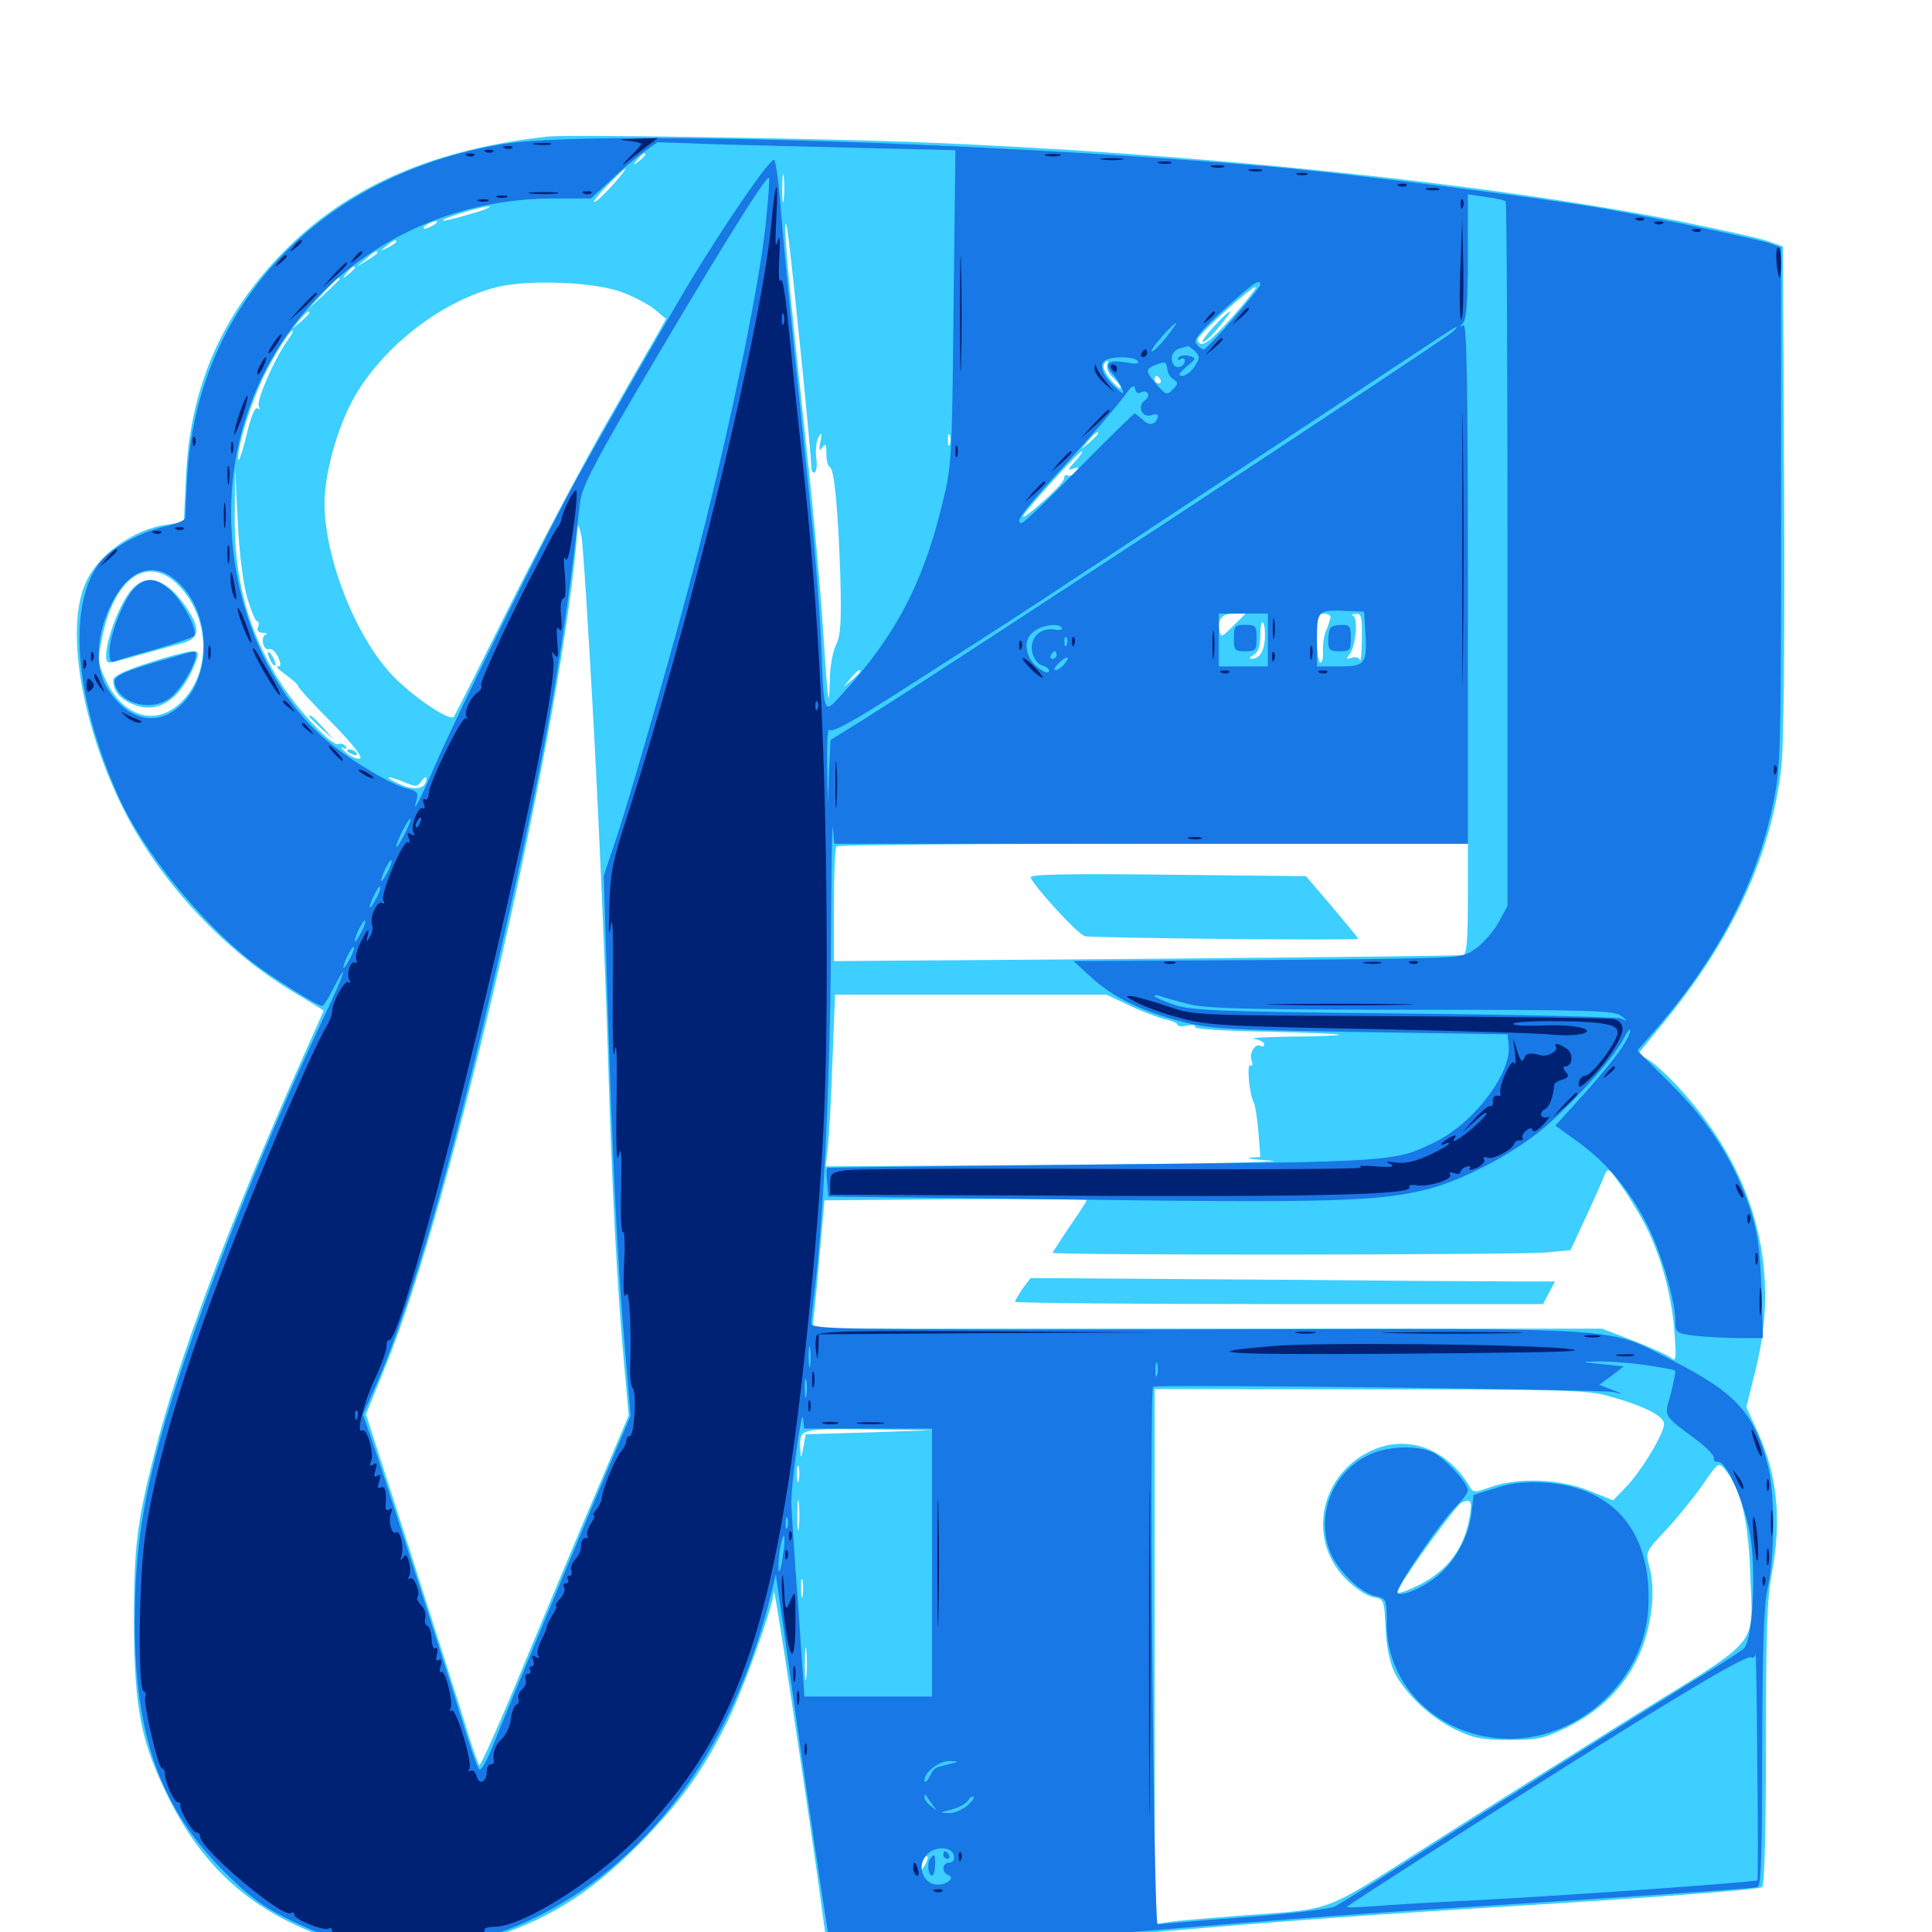 <svg xmlns="http://www.w3.org/2000/svg" viewBox="0 -1000 1000 1000">
	<path fill="#3ccfff" d="M283.203 -929.297C225.391 -922.852 182.031 -904.297 149.609 -872.461C115.625 -839.258 98.438 -800.781 96.289 -753.516L95.117 -729.688L86.719 -728.516C68.945 -726.172 50.195 -712.5 43.945 -697.461C33.984 -673.633 42.383 -624.414 63.672 -581.641C81.836 -545.117 114.258 -509.766 149.023 -488.281L167.578 -476.953L157.812 -455.078C119.336 -368.945 91.797 -295.508 79.492 -245.898C70.703 -211.133 69.336 -198.633 69.336 -159.961C69.531 -116.016 72.852 -98.633 86.914 -70.117C105.273 -32.617 131.445 -9.766 170.898 3.516C182.812 7.422 188.281 8.008 211.914 7.812C236.328 7.812 241.016 7.227 255.859 2.344C286.719 -7.812 308.203 -21.875 335.156 -50C353.516 -69.141 364.258 -84.375 376.172 -108.203C384.375 -124.414 400.195 -168.555 400.586 -176.172C400.781 -179.883 414.844 -87.109 423.633 -25.195L428.906 13.867L438.672 13.477C443.945 13.281 488.672 9.57 538.086 5.273C652.344 -4.883 686.914 -7.422 768.555 -12.5C856.055 -17.773 909.961 -21.875 912.109 -23.242C913.281 -24.023 914.062 -53.125 914.062 -97.07C914.062 -153.516 914.648 -173.047 916.992 -184.961C922.266 -212.891 920.117 -236.328 909.766 -258.789L903.906 -271.68L908.984 -292.188C921.875 -344.727 907.812 -395.117 868.359 -437.695C862.5 -443.945 855.469 -450.391 852.734 -451.758L847.852 -454.492L860.156 -469.531C896.484 -513.477 916.797 -557.031 922.07 -603.125C923.242 -614.062 923.828 -668.555 923.438 -746.68L922.852 -872.461L915.039 -875.195C910.742 -876.758 890.039 -881.25 869.141 -885.547C769.336 -905.273 617.578 -920.898 471.484 -926.562C414.648 -928.516 293.164 -930.469 283.203 -929.297ZM375.586 -923.242C380.078 -923.633 376.367 -924.023 367.188 -924.023C358.008 -924.023 354.297 -923.633 358.984 -923.242C363.477 -922.852 370.898 -922.852 375.586 -923.242ZM456.641 -921.289C463.867 -921.68 457.812 -921.875 443.359 -921.875C428.906 -921.875 422.852 -921.68 430.273 -921.289C437.5 -920.898 449.219 -920.898 456.641 -921.289ZM333.984 -919.922C333.984 -919.531 332.422 -917.969 330.664 -916.602C327.539 -914.062 327.344 -914.258 329.883 -917.383C332.422 -920.508 333.984 -921.484 333.984 -919.922ZM317.188 -904.297C312.891 -899.609 308.789 -895.508 307.617 -895.508C306.641 -895.312 309.766 -899.219 314.453 -904.102C325.391 -915.43 326.953 -915.43 317.188 -904.297ZM405.664 -896.875C405.273 -893.359 404.883 -895.703 404.883 -902.148C404.883 -908.594 405.273 -911.523 405.664 -908.594C406.055 -905.664 406.055 -900.391 405.664 -896.875ZM297.461 -895.898C301.953 -896.289 297.852 -896.484 288.086 -896.484C278.516 -896.484 274.805 -896.289 279.883 -895.898C284.961 -895.508 292.969 -895.508 297.461 -895.898ZM267.188 -893.945C268.945 -894.531 267.383 -894.922 263.672 -894.922C259.961 -894.922 258.398 -894.531 260.352 -893.945C262.109 -893.555 265.234 -893.555 267.188 -893.945ZM244.141 -889.453C237.109 -887.305 230.664 -885.742 229.492 -885.742C226.172 -886.133 248.828 -893.164 252.93 -893.164C255.078 -893.164 251.172 -891.406 244.141 -889.453ZM415.039 -811.914C417.773 -784.766 419.922 -760.742 419.922 -758.594C419.922 -756.25 420.703 -754.883 421.68 -755.469C422.656 -756.055 423.047 -759.57 422.461 -763.281C422.07 -767.188 422.461 -771.68 423.633 -773.633C425.391 -776.562 425.586 -776.172 424.609 -771.289C423.828 -766.797 424.023 -766.211 425.586 -768.359C427.344 -770.703 427.734 -769.922 427.734 -765.039C427.734 -761.719 428.516 -758.594 429.492 -758.203C431.836 -757.422 433.789 -736.523 434.961 -701.367C435.547 -677.93 435.156 -671.289 432.812 -666.406C431.055 -663.086 429.492 -654.688 429.492 -647.461C429.102 -631.641 428.516 -635.547 425.781 -677.539C424.609 -695.898 421.094 -734.57 417.969 -763.477C409.57 -840.43 406.25 -875.586 406.445 -882.422C406.836 -890.039 408.789 -873.633 415.039 -811.914ZM224.609 -883.594C223.047 -882.617 220.898 -881.641 219.727 -881.641C218.75 -881.641 219.141 -882.617 220.703 -883.594C222.266 -884.57 224.609 -885.547 225.586 -885.547C226.758 -885.547 226.172 -884.57 224.609 -883.594ZM205.078 -874.805C205.078 -874.414 203.125 -873.047 200.781 -871.875C196.484 -869.727 196.484 -869.922 200 -872.656C204.102 -875.977 205.078 -876.367 205.078 -874.805ZM195.312 -869.141C195.312 -868.75 192.969 -866.992 190.039 -865.234L184.57 -861.914L189.258 -865.82C193.75 -869.922 195.312 -870.703 195.312 -869.141ZM183.594 -861.328C183.594 -860.938 182.031 -859.375 180.273 -858.008C177.148 -855.469 176.953 -855.664 179.492 -858.789C182.031 -861.914 183.594 -862.891 183.594 -861.328ZM175.781 -855.664C175.781 -855.273 172.07 -851.562 167.578 -847.461L159.18 -839.648L166.992 -848.047C174.023 -855.664 175.781 -857.227 175.781 -855.664ZM322.266 -848.633C328.125 -846.484 335.742 -842.383 338.867 -839.844L344.727 -834.961L340.625 -827.539C338.281 -823.438 326.953 -803.906 315.625 -783.984C304.102 -764.062 281.445 -721.484 265.234 -689.258C249.219 -657.031 235.547 -629.883 234.961 -629.102C233.398 -626.367 216.211 -637.5 204.883 -648.633C185.156 -667.773 167.969 -710.352 167.969 -739.453C167.969 -753.516 173.438 -774.414 180.859 -789.648C194.727 -817.773 226.562 -843.555 257.031 -851.367C273.828 -855.469 308.203 -854.102 322.266 -848.633ZM637.695 -835.742C625.391 -822.07 621.094 -819.336 619.922 -824.219C619.336 -826.172 648.828 -852.734 650 -851.367C650.586 -850.977 644.922 -843.945 637.695 -835.742ZM160.156 -838.086C160.156 -837.695 158.203 -835.742 155.859 -833.594L151.367 -829.883L155.078 -834.375C158.594 -838.477 160.156 -839.648 160.156 -838.086ZM148.438 -823.242C141.797 -813.672 132.422 -792.188 133.984 -789.648C134.766 -788.281 134.57 -787.891 133.203 -788.672C132.031 -789.453 129.688 -783.984 127.344 -773.828C125.195 -764.844 123.242 -759.961 123.242 -762.695C123.047 -769.922 130.273 -792.578 137.109 -806.445C143.359 -818.555 150 -828.906 151.562 -828.906C152.148 -828.906 150.781 -826.367 148.438 -823.242ZM573.047 -810.742C572.656 -809.375 573.828 -806.445 576.172 -804.492C578.32 -802.539 580.078 -800.195 580.078 -799.219C580.078 -798.242 577.734 -800 575 -803.32C572.266 -806.641 570.508 -810.156 571.289 -811.328C573.047 -814.062 574.219 -813.672 573.047 -810.742ZM600.586 -803.516C601.172 -802.539 600.781 -801.562 599.805 -801.562C598.633 -801.562 597.656 -802.539 597.656 -803.516C597.656 -804.688 598.047 -805.469 598.438 -805.469C599.023 -805.469 600 -804.688 600.586 -803.516ZM587.891 -792.969C587.891 -793.359 586.523 -793.75 584.766 -793.75C583.203 -793.75 582.422 -792.773 583.008 -791.797C584.18 -790.039 587.891 -790.82 587.891 -792.969ZM491.602 -769.922C491.016 -768.555 490.625 -769.531 490.625 -772.266C490.625 -775 491.016 -775.977 491.602 -774.805C491.992 -773.438 491.992 -771.094 491.602 -769.922ZM568.359 -775.586C568.359 -775.195 566.406 -773.242 564.062 -771.094L559.57 -767.383L563.281 -771.875C566.797 -775.977 568.359 -777.148 568.359 -775.586ZM556.445 -761.133C552.539 -756.836 552.344 -756.25 555.469 -757.422C558.594 -758.398 558.789 -758.203 556.641 -755.664C555.273 -754.102 553.516 -753.32 552.539 -753.906C551.562 -754.492 550.781 -753.711 550.781 -752.344C550.781 -750.977 545.703 -745.508 539.648 -740.234C533.594 -734.766 529.102 -731.445 529.492 -732.812C530.469 -735.547 558.398 -766.406 559.961 -766.406C560.742 -766.406 559.18 -764.062 556.445 -761.133ZM127.93 -690.82C129.883 -683.984 132.227 -678.516 133.008 -678.516C133.984 -678.516 134.18 -677.148 133.594 -675.586C132.812 -673.633 133.594 -672.656 135.938 -672.461C138.086 -672.461 138.672 -671.875 137.5 -671.484C134.57 -670.312 136.328 -662.891 139.258 -664.062C140.625 -664.453 142.578 -662.695 143.945 -659.961C145.508 -656.25 145.508 -655.078 143.945 -655.078C142.578 -655.078 144.531 -653.125 147.852 -650.781C151.367 -648.242 154.297 -645.703 154.297 -644.922C154.297 -644.141 162.109 -635.547 171.68 -625.977C182.617 -614.844 187.891 -608.008 186.328 -607.422C184.961 -606.836 181.836 -608.203 179.297 -610.352C176.758 -612.5 175.977 -613.672 177.539 -612.891C179.297 -612.109 179.883 -612.305 178.906 -613.672C178.125 -614.844 176.562 -615.43 175 -614.844C171.875 -613.672 154.688 -631.836 145.508 -646.094C128.32 -673.047 120.898 -700.586 121.484 -735.547L121.68 -757.617L123.047 -730.273C123.828 -713.477 125.781 -698.242 127.93 -690.82ZM307.422 -621.875C310.156 -570.898 313.281 -498.438 314.453 -460.742C316.602 -386.328 319.336 -334.766 323.047 -293.75L325.391 -267.383L310.547 -232.227C302.148 -212.891 285.156 -171.875 272.266 -141.016C259.57 -110.156 248.633 -85.547 248.047 -86.328C247.461 -87.109 244.531 -95.117 241.797 -104.297C239.062 -113.477 225.977 -153.906 213.086 -194.531L189.453 -267.969L199.219 -291.992C234.18 -376.953 291.992 -629.102 299.023 -727.344C299.219 -728.906 300 -726.758 300.977 -722.461C301.758 -718.164 304.688 -672.852 307.422 -621.875ZM92.578 -696.875C109.57 -679.297 109.375 -649.609 91.992 -634.961C79.492 -624.414 63.867 -629.492 55.273 -646.875C50.586 -656.641 50.391 -657.617 52.734 -669.336C58.984 -701.172 76.562 -713.281 92.578 -696.875ZM638.281 -675.977C632.617 -670.312 631.836 -669.922 631.25 -673.242C630.078 -679.492 632.422 -682.422 638.672 -682.422H644.727ZM653.711 -681.25C654.492 -681.836 653.32 -682.422 651.172 -682.227C649.023 -682.227 648.438 -681.641 650 -681.055C651.367 -680.469 653.125 -680.664 653.711 -681.25ZM688.672 -680.078C688.281 -678.711 687.305 -675.586 686.133 -673.047C685.156 -670.508 684.57 -665.82 684.766 -662.695C684.961 -659.57 684.375 -657.031 683.398 -657.031C682.422 -657.031 681.641 -662.695 681.641 -669.727C681.641 -680.859 682.031 -682.422 685.352 -682.422C687.5 -682.422 688.867 -681.25 688.672 -680.078ZM704.883 -669.336C704.883 -661.914 704.297 -657.031 703.906 -658.398C703.32 -659.766 701.367 -660.156 699.609 -659.57C696.875 -658.594 696.68 -658.789 698.438 -661.133C701.758 -665.234 703.125 -680.078 700.391 -681.25C699.219 -681.641 699.805 -682.227 701.758 -682.227C704.688 -682.422 705.078 -680.664 704.883 -669.336ZM654.688 -669.141C654.102 -662.305 651.758 -658.984 647.461 -658.984C646.484 -659.18 647.07 -659.961 649.023 -661.133C651.367 -662.5 652.344 -665.625 652.344 -671.094C652.344 -675.586 652.93 -678.516 653.711 -677.734C654.492 -676.953 654.883 -673.242 654.688 -669.141ZM445.312 -652.539C445.312 -652.148 443.359 -650.195 441.016 -648.047L436.523 -644.336L440.234 -648.828C443.75 -652.93 445.312 -654.102 445.312 -652.539ZM200.195 -602.539C198.047 -605.664 191.406 -608.594 191.406 -606.25C191.406 -605.078 190.43 -604.688 189.062 -605.469C187.695 -606.25 187.5 -606.055 188.281 -604.688C189.062 -603.516 191.016 -603.125 192.773 -603.711C194.922 -604.492 195.508 -604.297 194.531 -602.734C193.555 -601.172 194.336 -600.781 196.484 -601.758C199.023 -602.734 199.414 -602.344 198.242 -600.391C197.266 -598.633 197.461 -598.242 199.023 -599.219C200.195 -600 200.781 -601.562 200.195 -602.539ZM218.164 -595.703C219.531 -597.656 220.703 -598.242 220.703 -597.07C220.703 -591.992 215.43 -590.625 208.203 -593.555C204.297 -595.117 201.172 -597.07 201.172 -597.461C201.172 -598.047 204.492 -597.07 208.398 -595.508C215.234 -592.578 216.016 -592.578 218.164 -595.703ZM759.766 -534.961C759.766 -513.867 759.18 -506.25 757.422 -505.664C756.055 -505.273 682.227 -504.492 593.359 -503.711L431.641 -502.539V-531.641C431.641 -547.656 432.227 -561.328 433.008 -561.914C433.594 -562.695 507.422 -563.281 597.07 -563.281H759.766ZM584.766 -479.492C591.211 -476.367 599.609 -473.242 603.125 -472.461C606.445 -471.68 609.375 -470.508 609.375 -469.727C609.375 -468.75 611.719 -468.555 614.453 -469.141C617.383 -469.727 619.141 -469.336 618.555 -468.359C617.969 -467.383 633.594 -466.406 654.883 -466.016C675.586 -465.625 692.773 -464.844 693.164 -464.453C693.555 -464.062 682.617 -463.477 668.75 -463.477C654.883 -463.281 645.898 -462.695 649.023 -462.305C651.953 -461.914 654.297 -460.547 654.297 -459.57C654.297 -458.398 653.516 -458.008 652.539 -458.594C649.805 -460.352 646.289 -454.688 647.852 -450.977C648.633 -448.828 648.242 -447.852 647.266 -448.633C645.117 -449.805 646.68 -433.008 649.023 -429.297C649.609 -428.125 650.781 -421.289 651.367 -414.062L652.344 -401.172L647.07 -400.781C643.945 -400.586 649.023 -399.805 658.203 -399.219C667.383 -398.633 619.141 -397.656 551.172 -397.07L427.344 -396.289L428.516 -406.055C429.102 -411.523 430.273 -431.445 430.859 -450.586L432.227 -485.156H502.344H572.656ZM851.562 -366.016C859.766 -349.805 865.039 -330.469 866.602 -311.523C867.773 -296.484 867.578 -294.922 864.844 -297.266C863.086 -298.633 854.492 -302.539 845.508 -306.055L829.102 -312.305H624.805H420.508L421.289 -319.141C421.68 -322.852 423.242 -337.891 424.414 -352.344L426.758 -378.711L494.727 -379.297C532.031 -379.492 562.5 -379.297 562.5 -378.906C562.5 -378.32 558.594 -372.266 553.711 -365.234C548.828 -358.008 544.922 -351.953 544.922 -351.562C544.922 -350.195 786.523 -350.391 800.586 -351.758L812.891 -352.93L820.703 -369.727C825 -378.906 829.297 -388.672 830.273 -391.211C832.227 -395.898 832.422 -395.898 839.062 -386.328C842.969 -381.055 848.438 -371.875 851.562 -366.016ZM832.812 -277.344C851.562 -272.07 861.328 -266.992 861.328 -262.891C861.328 -258.008 849.023 -237.695 841.211 -229.883L834.961 -223.438L822.266 -228.516C807.227 -234.57 785.547 -235.352 771.484 -230.273C763.281 -227.344 762.5 -227.344 760.742 -230.469C749.414 -249.609 729.688 -257.422 711.328 -249.805C683.789 -238.281 675.977 -204.297 696.094 -183.203C700.977 -178.32 706.836 -174.219 710.352 -173.438C716.406 -172.266 716.406 -172.266 717.188 -157.227C717.578 -147.852 719.336 -139.453 721.68 -134.57C727.148 -123.438 740.625 -110.742 753.516 -104.688C762.891 -100.195 767.383 -99.414 781.25 -99.414C796.094 -99.414 799.414 -100.195 810.938 -105.859C828.125 -114.258 840.625 -126.562 848.047 -142.578C854.883 -157.227 857.227 -176.562 853.711 -189.062C851.758 -196.875 851.758 -196.875 861.914 -207.617C867.578 -213.672 876.172 -224.219 880.859 -230.859C889.453 -243.359 889.453 -243.359 892.969 -239.258C900.977 -229.102 904.883 -213.672 905.859 -186.914C907.227 -146.289 913.281 -153.906 846.094 -112.109C814.258 -92.188 765.82 -61.719 738.672 -44.336C683.789 -9.375 691.016 -12.109 643.555 -8.594C628.516 -7.422 612.109 -6.055 607.031 -5.469L597.656 -4.102V-142.578V-281.055L709.57 -280.859C809.18 -280.859 822.461 -280.469 832.812 -277.344ZM450.195 -258.594L416.992 -257.617L415.82 -250.781C414.844 -245.117 414.453 -244.727 414.258 -249.219C413.672 -260.742 413.477 -260.547 450 -260.156L483.398 -259.766ZM413.477 -233.789C412.891 -231.836 412.5 -233.398 412.5 -237.109C412.5 -240.82 412.891 -242.383 413.477 -240.625C413.867 -238.672 413.867 -235.547 413.477 -233.789ZM413.477 -209.375C413.086 -205.859 412.695 -208.594 412.695 -215.625C412.695 -222.656 413.086 -225.391 413.477 -222.07C413.867 -218.555 413.867 -212.695 413.477 -209.375ZM760.742 -215.234C757.617 -196.289 746.875 -183.984 727.539 -176.562C722.852 -174.805 722.656 -175 724.805 -179.102C728.906 -186.914 754.102 -221.289 756.445 -222.266C761.328 -224.219 762.109 -223.242 760.742 -215.234ZM415.43 -174.219C415.039 -171.68 414.648 -173.242 414.648 -177.539C414.453 -181.836 414.844 -183.789 415.43 -182.031C415.82 -180.078 415.82 -176.562 415.43 -174.219ZM417.383 -132.227C416.992 -128.125 416.602 -131.055 416.602 -138.477C416.602 -146.094 416.992 -149.219 417.383 -145.898C417.773 -142.383 417.773 -136.133 417.383 -132.227ZM469.336 -124.414C475.977 -124.805 470.117 -125 456.055 -125C442.188 -125 436.719 -124.805 443.945 -124.414C451.172 -124.023 462.695 -124.023 469.336 -124.414ZM478.711 -34.57C476.367 -30.664 475.977 -31.836 477.734 -36.914C478.516 -38.672 479.492 -39.648 479.883 -39.062C480.469 -38.672 479.883 -36.523 478.711 -34.57ZM628.125 -830.859C624.219 -826.562 621.68 -823.047 622.656 -823.047C624.219 -823.047 629.102 -827.93 634.57 -835.352C639.258 -841.406 635.547 -838.867 628.125 -830.859ZM138.672 -661.914C138.672 -660.938 139.648 -658.594 140.625 -657.031C141.602 -655.469 142.578 -655.078 142.578 -656.055C142.578 -657.227 141.602 -659.375 140.625 -660.938C139.648 -662.5 138.672 -663.086 138.672 -661.914ZM160.156 -629.102C160.156 -628.711 163.086 -625.977 166.602 -622.656L172.852 -616.992L167.188 -623.438C161.719 -629.297 160.156 -630.664 160.156 -629.102ZM179.688 -611.328C179.688 -612.891 183.398 -612.109 184.57 -610.156C185.156 -608.984 184.375 -608.789 182.812 -609.375C181.055 -609.961 179.688 -610.938 179.688 -611.328ZM68.75 -695.508C60.156 -686.523 50.977 -657.031 56.641 -657.031C57.812 -657.031 64.844 -658.789 71.875 -660.938C79.102 -662.891 88.672 -665.625 93.359 -666.797C102.734 -669.141 104.102 -673.438 97.852 -683.398C88.086 -699.414 76.758 -704.102 68.75 -695.508ZM76.758 -656.836C65.43 -653.32 58.594 -650 58.594 -648.242C58.594 -642.969 61.133 -639.258 66.602 -636.523C80.664 -629.102 93.555 -636.914 101.562 -658.008C103.125 -662.305 102.93 -662.891 99.023 -662.891C96.68 -662.695 86.523 -660.156 76.758 -656.836ZM533.398 -545.898C535.156 -541.211 557.812 -516.406 561.523 -515.43C565.43 -514.453 703.125 -513.086 703.125 -514.062C703.125 -514.258 697.07 -521.68 689.648 -530.469L675.977 -546.484L604.297 -547.266C553.516 -547.852 533.008 -547.461 533.398 -545.898ZM529.297 -333.008C527.148 -329.883 525.391 -326.758 525.391 -326.172C525.391 -325.586 586.914 -325 662.109 -325H798.633L801.758 -330.859L804.883 -336.719H785.742C775.195 -336.719 714.062 -337.109 650 -337.695L533.398 -338.477Z"/>
	<path fill="#1878e5" d="M259.961 -925.391C165.625 -909.57 101.562 -841.797 96.875 -752.734C96.289 -742.578 95.898 -733.203 95.898 -731.836C95.703 -730.664 91.016 -728.711 85.547 -727.539C72.656 -724.805 56.25 -715.625 50.977 -708.008C34.766 -685.156 38.867 -638.281 61.328 -587.695C74.023 -559.375 103.711 -522.852 131.055 -501.562C141.406 -493.75 164.453 -479.297 166.797 -479.297C167.383 -479.297 170.117 -483.398 172.656 -488.672C181.25 -504.883 178.125 -495.703 167.773 -473.828C132.422 -399.219 96.289 -305.664 82.031 -251.758C73.047 -217.773 69.922 -194.531 69.727 -160.938C69.727 -101.367 83.008 -64.258 116.211 -31.055C128.32 -18.945 135.547 -13.477 148.438 -7.031C171.484 4.492 185.938 7.812 211.914 7.617C238.477 7.422 257.031 2.734 280.859 -9.375C338.477 -39.258 379.883 -97.266 399.023 -174.609L401.562 -185.156L405.859 -155.078C416.406 -79.297 429.883 11.914 430.859 12.695C431.25 13.281 464.062 10.742 503.516 7.227C606.25 -1.953 681.25 -8.008 737.305 -11.523C843.359 -18.164 907.422 -22.461 909.766 -23.242C911.523 -23.828 912.109 -40.039 912.109 -94.922C912.305 -149.023 912.891 -168.75 915.039 -178.516C918.75 -195.312 918.75 -227.539 915.039 -241.602C908.008 -268.555 898.633 -278.906 866.211 -295.508C830.469 -313.477 848.633 -312.305 620.703 -311.914C432.812 -311.719 419.922 -311.914 419.922 -315.039C419.922 -316.797 420.703 -325.195 421.875 -333.789C426.367 -371.68 429.688 -442.188 430.078 -508.398C430.273 -547.656 430.664 -576.172 431.055 -571.68L431.836 -563.281H595.898H759.766V-698.242C759.766 -805.469 759.18 -832.812 757.422 -831.641C755.469 -830.469 755.469 -830.859 757.422 -833.008C758.984 -834.766 759.766 -844.727 759.766 -867.578V-899.414L769.141 -898.047C774.219 -897.461 778.711 -896.289 779.297 -895.898C779.883 -895.312 780.273 -813.086 780.273 -713.086V-531.055L775.977 -523.047C773.633 -518.75 768.555 -512.695 764.844 -509.766C758.008 -504.688 757.031 -504.492 728.125 -503.906C711.719 -503.516 666.211 -503.125 626.953 -502.93L555.664 -502.539L564.844 -494.141C575.977 -483.789 591.016 -476.562 612.109 -471.094C626.367 -467.383 635.547 -466.992 704.102 -465.82L780.273 -464.648L780.859 -458.984C782.617 -444.727 762.695 -418.555 742.969 -408.984C721.68 -398.633 724.023 -398.633 571.289 -397.266C492.969 -396.484 428.516 -395.703 428.125 -395.508C427.734 -395.508 427.734 -391.992 428.125 -388.086L428.711 -380.664L556.641 -379.102C687.891 -377.344 714.453 -378.125 739.258 -384.57C757.227 -389.258 781.445 -401.953 797.266 -414.648C812.305 -426.953 834.375 -451.367 840.234 -462.109C841.992 -465.625 843.555 -467.773 843.75 -466.992C843.945 -462.891 835.938 -451.758 821.289 -435.352L805.078 -417.383L817.773 -408.203C832.617 -397.07 843.555 -383.789 852.93 -365.43C859.961 -351.172 867.188 -326.562 867.188 -316.211C867.188 -310.156 867.383 -309.961 877.539 -308.594C883.008 -308.008 893.359 -307.422 900.195 -307.422H912.5L911.719 -333.203C910.938 -354.297 909.766 -362.109 905.664 -374.805C897.656 -398.828 884.766 -419.141 864.844 -438.867L847.461 -456.25L857.031 -467.188C889.453 -504.688 909.57 -543.555 917.969 -584.961C921.68 -602.734 921.875 -611.914 921.875 -737.891V-871.875L916.797 -873.828C911.133 -875.977 855.273 -887.695 829.102 -892.188C794.727 -898.047 696.484 -910.352 656.25 -913.867C505.469 -926.758 303.32 -932.617 259.961 -925.391ZM445.898 -923.438L494.531 -922.266L493.555 -840.82C492.773 -761.523 492.578 -758.984 487.695 -739.062C477.734 -697.852 463.281 -670.703 436.133 -641.016C425.977 -629.883 426.562 -628.711 425 -668.75C424.219 -684.375 422.07 -713.281 419.922 -733.203C417.969 -753.125 414.062 -790.625 411.328 -816.797C408.594 -842.773 405.469 -875.586 404.297 -889.844C403.32 -903.906 401.562 -916.406 400.781 -917.188C399.023 -918.945 374.023 -882.422 356.055 -852.344C340.039 -825.391 309.766 -772.656 298.828 -752.734C284.961 -728.125 236.523 -630.078 225.391 -604.297C216.602 -584.18 213.086 -577.734 215.625 -585.938C216.602 -589.453 216.016 -590.43 211.523 -591.602C202.734 -593.555 182.617 -605.664 169.922 -616.016C141.406 -639.844 122.461 -680.664 119.922 -724.414C114.258 -819.141 189.453 -897.266 286.719 -897.266H305.859L315.625 -906.25C320.898 -911.328 328.516 -917.969 332.617 -920.898L340.234 -926.367L368.75 -925.391C384.57 -925 419.336 -924.023 445.898 -923.438ZM396.484 -885.352C393.164 -852.148 376.758 -772.852 358.008 -701.953C347.656 -662.5 325.195 -584.18 318.359 -564.258L312.5 -546.68L314.453 -482.227C316.992 -400.781 319.531 -347.266 323.438 -302.344L326.367 -267.188L319.336 -250.586C309.766 -228.32 261.523 -112.5 254.883 -95.898C251.953 -88.477 248.828 -83.203 248.047 -84.18C247.07 -84.961 243.164 -96.289 239.258 -109.18C232.031 -133.203 198.047 -238.477 191.602 -257.227L187.891 -267.773L194.727 -283.203C214.062 -327.539 237.109 -409.375 263.672 -528.125C283.203 -615.625 291.602 -663.867 300.195 -739.844C301.172 -747.461 306.445 -758.008 327.148 -793.555C368.359 -863.867 396.484 -909.375 398.047 -908.008C398.438 -907.812 397.656 -897.461 396.484 -885.352ZM652.344 -852.734C652.344 -850.586 624.805 -819.141 623.047 -819.141C622.266 -819.141 620.508 -820.312 619.336 -821.875C617.578 -824.023 620.312 -827.539 633.203 -839.453C648.828 -853.711 652.344 -856.055 652.344 -852.734ZM603.32 -825C599.805 -820.703 596.484 -817.578 596.094 -818.164C595.117 -819.141 607.227 -832.812 608.789 -832.812C609.18 -832.812 606.641 -829.297 603.32 -825ZM751.953 -828.32C745.898 -822.852 486.914 -652.539 446.875 -627.539L429.883 -616.992L429.102 -600.391L428.516 -583.789L428.125 -604.297C427.93 -615.625 428.516 -623.633 429.297 -622.266C430.469 -620.508 441.016 -626.172 468.359 -643.75C528.711 -682.227 537.109 -687.891 639.648 -755.664C693.359 -791.211 740.82 -822.656 745.117 -825.391C753.711 -831.25 756.25 -832.227 751.953 -828.32ZM618.555 -818.164C621.094 -815.43 621.094 -814.648 618.359 -810.352C616.602 -807.617 613.672 -805.469 611.914 -805.469C609.57 -805.469 610.156 -806.641 614.062 -810.156C619.336 -814.453 619.336 -814.648 615.43 -815.82C613.086 -816.406 610.742 -815.82 609.961 -814.844C609.375 -813.477 609.766 -813.281 610.938 -814.062C612.305 -814.844 613.281 -814.648 613.281 -813.477C613.281 -810.156 608.984 -808.789 607.422 -811.328C605.273 -814.844 607.031 -818.75 610.938 -819.727C612.891 -820.312 614.453 -820.703 614.844 -820.898C615.234 -820.898 616.797 -819.727 618.555 -818.164ZM588.867 -813.086C589.844 -811.719 588.086 -811.523 583.398 -812.305C573.828 -814.062 570.898 -812.109 575.781 -806.641C577.734 -804.492 580.078 -800.781 580.859 -798.633C582.031 -795.508 581.055 -795.898 576.367 -800.391C570.117 -806.445 568.555 -812.305 572.852 -813.867C577.344 -815.82 587.695 -815.234 588.867 -813.086ZM604.297 -808.398C604.492 -806.641 606.055 -804.297 607.617 -803.516C609.961 -801.953 609.766 -801.172 607.031 -798.438C604.102 -795.312 603.516 -795.508 598.828 -800.781C592.773 -807.812 592.578 -808.984 598.242 -811.133C603.125 -813.086 603.711 -812.891 604.297 -808.398ZM590.039 -796.68C593.555 -798.828 596.094 -795.508 592.773 -792.969C588.281 -789.844 591.016 -783.398 596.094 -785.156C598.828 -785.938 599.805 -785.547 599.219 -783.789C597.852 -779.883 594.531 -779.492 591.211 -783.008C589.453 -784.57 587.695 -785.938 587.305 -785.938C586.719 -785.938 573.828 -773.242 558.398 -757.617C543.164 -741.992 529.883 -729.297 528.906 -729.297C524.805 -729.297 529.102 -735.156 552.344 -760.547C566.016 -775.586 579.297 -791.211 582.031 -795.117C585.547 -800.195 587.109 -801.172 587.5 -798.828C587.891 -797.07 589.062 -796.094 590.039 -796.68ZM92.383 -698.438C110.938 -680.859 109.57 -645.117 89.844 -632.031C78.125 -624.023 64.258 -629.102 55.078 -644.531C48.828 -655.078 50 -672.461 58.008 -688.086C66.992 -705.859 80.273 -709.961 92.383 -698.438ZM706.641 -673.828C707.812 -656.445 706.836 -655.078 693.359 -655.078H681.641V-668.555C681.641 -683.984 682.031 -684.375 696.289 -683.789L706.055 -683.398ZM656.25 -668.75V-655.078H643.555H630.859V-668.75V-682.422H643.555H656.25ZM549.609 -675C550.195 -674.023 548.242 -673.633 545.312 -674.219C537.891 -675.195 532.617 -669.141 534.375 -661.914C535.156 -658.984 537.305 -656.055 539.258 -655.664C541.406 -655.078 542.969 -653.906 542.969 -652.734C542.969 -650 535.547 -654.688 533.203 -658.984C530.078 -664.844 530.859 -670.312 535.547 -673.438C540.234 -676.758 548.047 -677.539 549.609 -675ZM546.875 -667.188C548.242 -667.578 548.828 -668.555 547.852 -669.141C545.508 -670.508 537.109 -666.797 537.109 -664.453C537.109 -663.477 538.672 -663.477 540.625 -664.453C542.383 -665.43 545.312 -666.602 546.875 -667.188ZM552.148 -666.406C551.562 -664.844 550.977 -665.43 550.977 -667.578C550.781 -669.727 551.367 -670.898 551.953 -670.117C552.539 -669.531 552.734 -667.773 552.148 -666.406ZM546.875 -660.938C546.875 -659.961 545.898 -658.984 544.727 -658.984C543.75 -658.984 543.359 -659.961 543.945 -660.938C544.531 -662.109 545.508 -662.891 546.094 -662.891C546.484 -662.891 546.875 -662.109 546.875 -660.938ZM550.781 -656.055C549.414 -654.492 547.461 -653.125 546.289 -653.125C545.117 -653.125 545.898 -654.688 548.047 -656.836C552.344 -660.938 554.492 -660.547 550.781 -656.055ZM209.18 -567.773C207.031 -563.672 205.273 -560.938 205.078 -561.719C205.078 -564.062 211.523 -576.953 212.5 -576.172C212.891 -575.781 211.328 -572.07 209.18 -567.773ZM200.391 -548.242C198.828 -545.312 197.461 -543.359 197.266 -544.141C197.266 -546.484 201.758 -555.469 202.539 -554.688C203.125 -554.297 202.148 -551.367 200.391 -548.242ZM194.531 -534.57C192.969 -531.641 191.602 -529.688 191.406 -530.469C191.406 -532.812 195.898 -541.797 196.68 -541.016C197.266 -540.625 196.289 -537.695 194.531 -534.57ZM186.719 -516.992C185.156 -514.062 183.789 -512.109 183.594 -512.891C183.594 -515.234 188.086 -524.219 188.867 -523.438C189.453 -523.047 188.477 -520.117 186.719 -516.992ZM180.859 -503.32C179.297 -500.391 177.93 -498.438 177.734 -499.219C177.734 -501.562 182.227 -510.547 183.008 -509.766C183.594 -509.375 182.617 -506.445 180.859 -503.32ZM616.211 -480.078C625.586 -477.93 649.023 -477.344 731.641 -477.344C823.047 -477.344 835.547 -476.953 839.062 -474.219C842.773 -471.289 842.773 -471.094 838.867 -472.852C836.719 -473.633 786.133 -474.805 726.562 -475.391C630.078 -476.367 616.992 -476.953 608.008 -479.883C602.344 -481.836 597.656 -483.789 597.656 -484.375C597.656 -485.156 599.219 -484.961 601.172 -484.18C602.93 -483.594 609.766 -481.641 616.211 -480.078ZM419.336 -293.359C418.945 -290.82 418.555 -292.773 418.555 -297.656C418.555 -302.539 418.945 -304.492 419.336 -302.148C419.727 -299.609 419.727 -295.703 419.336 -293.359ZM599.023 -288.477C598.438 -286.523 598.047 -287.695 598.047 -290.82C598.047 -294.141 598.438 -295.508 599.023 -294.336C599.414 -292.969 599.414 -290.234 599.023 -288.477ZM695.898 -294.336C702.539 -294.727 696.68 -294.922 682.617 -294.922C668.75 -294.922 663.281 -294.727 670.508 -294.336C677.734 -293.945 689.258 -293.945 695.898 -294.336ZM734.961 -294.336C737.305 -294.727 735.352 -295.117 730.469 -295.117C725.586 -295.117 723.633 -294.727 726.172 -294.336C728.516 -293.945 732.422 -293.945 734.961 -294.336ZM850.977 -293.555C859.375 -292.383 866.602 -291.016 866.992 -290.625C867.383 -290.234 866.406 -284.961 864.844 -278.711C861.328 -266.211 860.156 -268.164 878.906 -254.102C883.789 -250.391 887.5 -246.484 887.109 -245.117C886.914 -243.945 887.891 -243.164 889.062 -243.359C893.75 -244.336 904.102 -219.727 906.25 -202.93C908.984 -182.227 906.836 -150.391 902.539 -146.68C900.781 -145.117 889.258 -137.695 876.953 -130.273C849.023 -113.086 769.336 -62.891 727.148 -35.742C709.766 -24.609 693.359 -14.453 691.016 -13.281C688.477 -11.914 667.188 -9.375 643.555 -7.617C619.922 -5.859 600 -4.102 599.219 -3.906C597.07 -3.516 594.727 -281.25 596.875 -282.227C599.805 -283.594 828.711 -280.859 834.961 -279.492C840.43 -278.125 840.43 -278.32 834.375 -280.664L827.734 -283.203L834.18 -287.891L840.43 -292.773L828.906 -293.945C817.578 -295.117 817.578 -295.117 826.562 -295.312C831.641 -295.508 842.578 -294.727 850.977 -293.555ZM417.383 -277.734C416.992 -275.195 416.602 -276.758 416.602 -281.055C416.406 -285.352 416.797 -287.305 417.383 -285.547C417.773 -283.594 417.773 -280.078 417.383 -277.734ZM449.414 -260.547H482.422V-191.211V-121.875H449.414H416.406L415.234 -138.086C414.648 -146.875 413.281 -168.164 411.914 -185.352C410.742 -202.539 409.57 -219.336 409.57 -222.461C409.57 -232.422 415.039 -271.68 415.625 -266.016L416.211 -260.547ZM407.617 -209.375C407.031 -208.008 406.641 -208.984 406.641 -211.719C406.641 -214.453 407.031 -215.43 407.617 -214.258C408.008 -212.891 408.008 -210.547 407.617 -209.375ZM405.273 -195.117C404.688 -190.039 403.711 -186.328 403.125 -186.719C402.734 -187.305 402.93 -191.797 403.516 -196.875C404.297 -201.758 405.273 -205.469 405.859 -205.078C406.25 -204.492 406.055 -200 405.273 -195.117ZM909.57 -26.758C908.398 -25.781 811.914 -18.945 763.672 -16.406C741.602 -15.43 717.578 -13.867 709.961 -13.281C702.539 -12.695 696.68 -12.5 697.266 -13.086C698.633 -14.453 755.664 -51.172 811.523 -86.328C873.047 -125.195 904.297 -143.555 906.445 -142.188C907.422 -141.602 908.398 -142.383 908.594 -143.75C908.984 -145.117 909.375 -119.531 909.57 -86.914C909.961 -54.297 909.961 -27.148 909.57 -26.758ZM490.625 -86.719C483.398 -84.961 483.789 -85.352 480.859 -79.883C479.688 -77.734 478.516 -77.148 478.516 -78.516C478.516 -82.812 486.133 -88.672 491.797 -88.477C496.875 -88.281 496.68 -88.281 490.625 -86.719ZM482.422 -66.211C485.156 -62.5 485.156 -62.5 482.031 -65.039C480.078 -66.406 478.516 -68.555 478.516 -69.727C478.516 -70.898 478.711 -71.289 479.102 -70.898C479.297 -70.508 480.859 -68.359 482.422 -66.211ZM500.195 -65.039C497.656 -63.086 493.359 -61.328 490.43 -61.523C486.133 -61.719 486.328 -61.914 492.188 -63.281C495.898 -64.258 499.805 -66.211 500.977 -67.969C501.953 -69.531 503.32 -70.508 503.906 -69.922C504.492 -69.336 502.734 -67.188 500.195 -65.039ZM493.75 -39.453C494.141 -37.305 493.164 -35.938 491.406 -35.938C487.695 -35.938 487.109 -30.859 490.82 -29.492C494.922 -27.93 489.258 -23.828 484.18 -24.609C477.344 -25.586 474.609 -34.57 479.492 -39.844C483.984 -44.727 492.773 -44.336 493.75 -39.453ZM69.531 -695.508C64.062 -690.039 56.641 -670.898 56.641 -662.695C56.641 -657.812 57.227 -656.836 59.766 -657.812C61.523 -658.594 71.094 -661.328 80.859 -664.062C90.625 -666.992 99.414 -669.922 100.391 -670.703C102.93 -673.047 94.336 -689.453 87.5 -695.117C80.273 -701.172 75.391 -701.367 69.531 -695.508ZM80.469 -657.227C59.375 -650.781 57.422 -649.414 60.352 -643.555C65.43 -634.18 81.055 -632.031 89.258 -639.844C96.68 -646.68 104.492 -663.086 100.195 -662.695C99.219 -662.695 90.43 -660.156 80.469 -657.227ZM688.867 -675.195C688.086 -674.609 687.5 -671.484 687.5 -668.359C687.5 -663.672 688.281 -662.891 693.359 -662.891C698.828 -662.891 699.219 -663.477 699.219 -669.727C699.219 -675.586 698.633 -676.562 694.727 -676.562C692.188 -676.562 689.453 -675.977 688.867 -675.195ZM638.672 -669.727C638.672 -663.477 639.062 -662.891 644.531 -662.891C650 -662.891 650.391 -663.477 650.391 -669.727C650.391 -675.977 650 -676.562 644.531 -676.562C639.062 -676.562 638.672 -675.977 638.672 -669.727ZM707.227 -246.289C689.453 -237.109 681.25 -215.625 688.281 -197.266C692.188 -187.305 703.906 -175.586 712.109 -173.828C717.578 -172.656 717.773 -172.266 717.773 -159.375C717.773 -126.367 745.898 -100.195 781.25 -100C817.969 -99.805 851.172 -130.859 853.125 -167.383C855.469 -206.25 835.938 -230.078 800 -232.617C789.648 -233.203 783.008 -232.617 774.414 -229.883L762.695 -226.172L761.523 -216.016C759.961 -203.906 752.539 -190.82 743.164 -183.594C735.547 -177.734 725.195 -173.438 723.242 -175.391C721.484 -176.953 746.094 -213.086 753.711 -220.312C757.031 -223.633 759.766 -227.148 759.766 -228.711C759.766 -232.227 748.438 -244.727 741.992 -248.047C733.594 -252.344 716.992 -251.562 707.227 -246.289ZM488.281 -39.844C488.281 -38.867 489.258 -37.891 490.43 -37.891C491.406 -37.891 491.797 -38.867 491.211 -39.844C490.625 -41.016 489.648 -41.797 489.062 -41.797C488.672 -41.797 488.281 -41.016 488.281 -39.844ZM481.836 -38.477C479.883 -36.719 480.078 -30.469 482.031 -29.297C483.008 -28.711 483.789 -30.859 483.984 -33.984C484.18 -40.234 483.789 -40.625 481.836 -38.477Z"/>
	<path fill="#002274" d="M324.805 -927.148C328.711 -926.758 332.031 -925.977 332.031 -925.586C332.031 -925 329.102 -921.875 325.586 -918.359C322.07 -914.844 321.484 -913.672 324.219 -916.016C326.953 -918.164 331.641 -921.875 334.766 -924.219L340.43 -928.516L328.906 -928.125C320.508 -927.93 319.336 -927.734 324.805 -927.148ZM276.953 -925.195C274.414 -925.586 275.977 -925.977 280.273 -925.977C284.57 -926.172 286.523 -925.781 284.766 -925.195C282.812 -924.805 279.297 -924.805 276.953 -925.195ZM261.328 -923.242C259.766 -923.828 260.352 -924.414 262.5 -924.414C264.648 -924.609 265.82 -924.023 265.039 -923.438C264.453 -922.852 262.695 -922.656 261.328 -923.242ZM251.562 -921.289C250 -921.875 250.586 -922.461 252.734 -922.461C254.883 -922.656 256.055 -922.07 255.273 -921.484C254.688 -920.898 252.93 -920.703 251.562 -921.289ZM241.797 -919.336C240.234 -919.922 240.82 -920.508 242.969 -920.508C245.117 -920.703 246.289 -920.117 245.508 -919.531C244.922 -918.945 243.164 -918.75 241.797 -919.336ZM541.602 -919.336C539.648 -919.922 541.211 -920.312 544.922 -920.312C548.633 -920.312 550.195 -919.922 548.438 -919.336C546.484 -918.945 543.359 -918.945 541.602 -919.336ZM570.898 -917.383C567.773 -917.773 569.922 -918.164 575.195 -918.164C580.664 -918.164 583.008 -917.773 580.664 -917.383C578.125 -916.992 573.828 -916.992 570.898 -917.383ZM600.195 -915.43C598.242 -916.016 599.414 -916.406 602.539 -916.406C605.859 -916.406 607.227 -916.016 606.055 -915.43C604.688 -915.039 601.953 -915.039 600.195 -915.43ZM627.539 -913.477C625.586 -914.062 626.758 -914.453 629.883 -914.453C633.203 -914.453 634.57 -914.062 633.398 -913.477C632.031 -913.086 629.297 -913.086 627.539 -913.477ZM647.07 -911.523C645.117 -912.109 646.289 -912.5 649.414 -912.5C652.734 -912.5 654.102 -912.109 652.93 -911.523C651.562 -911.133 648.828 -911.133 647.07 -911.523ZM671.484 -909.57C670.117 -910.156 671.094 -910.547 673.828 -910.547C676.562 -910.547 677.539 -910.156 676.367 -909.57C675 -909.18 672.656 -909.18 671.484 -909.57ZM724.219 -903.711C722.656 -904.297 723.242 -904.883 725.391 -904.883C727.539 -905.078 728.711 -904.492 727.93 -903.906C727.344 -903.32 725.586 -903.125 724.219 -903.711ZM399.414 -886.133C395.117 -834.18 357.422 -678.711 323.828 -575C317.188 -554.492 315.82 -547.461 315.43 -531.055C314.844 -516.406 315.234 -514.062 316.211 -521.289C317.188 -527.148 317.578 -513.672 317.188 -488.086C316.992 -462.305 317.383 -449.414 318.164 -455.859C319.141 -462.5 319.531 -452.93 319.141 -430.469C318.75 -406.641 319.141 -397.07 320.312 -402.148C321.484 -407.617 321.875 -402.734 321.484 -384.961C321.094 -371.094 321.68 -360.938 322.461 -362.305C323.242 -363.672 323.633 -356.055 323.047 -345.312C322.461 -332.422 322.852 -327.344 324.023 -329.883C325.781 -333.789 326.953 -313.281 326.172 -292.188C325.977 -287.5 326.562 -282.812 327.539 -281.445C329.688 -278.516 328.32 -256.641 325.977 -256.641C325 -256.641 324.219 -255.664 324.219 -254.297C324.219 -253.125 323.047 -250.586 321.68 -249.023C318.555 -245.508 312.109 -229.883 311.523 -225C311.523 -223.242 310.156 -220.508 308.789 -218.75C307.227 -216.992 306.641 -215.625 307.422 -215.625C308.203 -215.625 307.422 -213.672 305.664 -211.133C304.102 -208.594 303.32 -205.859 304.102 -205.273C304.688 -204.492 304.297 -203.906 303.125 -203.906C301.758 -203.906 300.781 -202.148 300.781 -199.805C300.781 -197.656 299.414 -194.531 297.656 -192.773C296.094 -191.016 295.117 -188.477 295.703 -187.109C296.289 -185.547 295.898 -184.375 294.727 -184.375C293.555 -184.375 293.359 -183.398 293.945 -182.422C294.531 -181.25 294.141 -180.469 292.969 -180.469C291.797 -180.469 291.406 -179.492 291.992 -178.32C292.773 -177.344 291.797 -174.609 289.844 -172.461C288.086 -170.508 287.109 -168.75 287.891 -168.75C288.477 -168.75 287.695 -166.602 285.938 -164.062C284.375 -161.328 283.008 -158.789 283.008 -158.008C283.203 -157.422 281.836 -154.297 280.273 -151.172C278.516 -147.852 277.734 -144.141 278.516 -142.969C279.492 -141.602 279.102 -141.406 277.344 -142.383C275.391 -143.555 275 -143.164 275.977 -140.82C276.562 -138.867 276.367 -137.5 275.195 -137.5C274.023 -137.5 273.828 -136.523 274.414 -135.547C275 -134.375 274.609 -133.594 273.438 -133.594C272.07 -133.594 271.484 -132.422 272.07 -130.859C272.656 -129.297 271.875 -126.953 270.312 -125.586C268.75 -124.219 267.773 -122.07 268.359 -120.703C268.945 -119.336 268.359 -117.969 267.188 -117.578C266.211 -117.188 264.844 -113.867 264.453 -110.156C264.062 -106.641 261.914 -101.953 259.766 -100C256.25 -96.68 254.883 -92.773 255.664 -88.086C255.664 -87.305 254.883 -86.719 253.906 -86.719C252.734 -86.719 251.953 -84.961 251.953 -83.008C251.953 -77.539 248.047 -75.781 246.68 -80.664C246.094 -82.812 244.727 -84.18 243.555 -83.398C242.383 -82.812 242.188 -83.203 242.969 -84.375C244.727 -87.305 236.133 -116.016 233.789 -114.648C232.617 -114.062 232.422 -114.453 233.203 -115.625C234.766 -118.359 230.469 -135.742 228.516 -134.57C227.539 -133.984 227.344 -135.547 228.125 -137.891C228.711 -140.43 228.32 -141.602 227.148 -140.82C225.781 -139.844 225.391 -141.016 226.172 -143.75C226.758 -145.898 226.367 -147.461 225.391 -146.875C224.414 -146.094 223.438 -148.438 223.438 -151.758C223.242 -155.078 222.266 -158.203 221.094 -158.594C220.117 -158.789 219.531 -160.742 220.117 -162.695C220.508 -164.648 219.727 -167.578 217.969 -169.141C216.406 -170.898 215.43 -172.656 216.016 -173.242C217.773 -175 214.453 -184.375 212.305 -183.008C211.133 -182.422 210.938 -182.812 211.719 -183.984C212.5 -185.156 212.5 -188.477 211.719 -191.211C210.742 -195.312 209.961 -195.898 208.594 -193.75C207.227 -191.797 207.031 -192.188 207.812 -194.727C209.18 -199.219 207.227 -208.203 205.078 -206.836C202.734 -205.273 200.781 -212.5 202.344 -216.602C203.32 -219.141 203.125 -219.727 201.562 -218.75C200 -217.773 199.414 -218.555 199.609 -220.898C200.195 -227.93 199.219 -231.445 197.07 -230.078C195.508 -229.297 195.312 -230.273 196.289 -233.203C197.266 -236.328 197.07 -237.109 195.312 -236.133C193.555 -235.156 193.359 -235.938 194.336 -239.062C195.312 -242.383 195.117 -243.164 193.164 -241.992C191.406 -240.82 191.016 -241.406 192.188 -243.945C193.75 -248.047 189.844 -261.133 187.5 -259.57C184.18 -257.617 188.086 -273.438 193.75 -285.742C197.07 -292.578 199.805 -300.195 200 -302.539C200 -305.078 200.586 -306.641 200.977 -306.25C208.984 -298.242 291.016 -637.891 286.328 -658.789C285.352 -662.695 285.547 -663.281 287.109 -660.938C288.867 -658.789 289.062 -660.352 288.477 -667.578C287.891 -674.023 288.086 -676.172 289.453 -674.414C290.625 -672.461 291.016 -674.609 290.43 -681.055C289.844 -686.523 290.43 -690.234 291.602 -690.234C292.773 -690.234 292.969 -694.727 292.383 -702.539C291.602 -709.18 291.797 -713.086 292.578 -710.938C293.75 -708.594 294.922 -713.477 296.68 -726.172C298.242 -736.523 298.828 -745.508 298.242 -746.094C297.266 -747.266 291.602 -736.523 290.625 -731.25C290.234 -729.688 289.453 -727.93 288.867 -727.344C288.281 -726.758 286.523 -723.828 284.766 -720.508C283.203 -717.383 280.469 -712.109 278.711 -708.789C266.992 -687.109 248.047 -646.875 249.023 -645.312C249.609 -644.336 249.023 -642.969 247.656 -641.992C243.75 -639.453 240.039 -631.641 241.406 -629.102C242.188 -627.734 241.992 -627.344 241.211 -628.32C239.258 -629.883 222.461 -595.703 221.875 -589.258C221.875 -587.109 220.898 -585.547 219.922 -586.328C218.945 -586.914 218.75 -585.938 219.336 -583.984C220.117 -582.227 219.922 -581.055 218.945 -581.641C216.602 -583.203 212.109 -571.875 214.062 -568.945C215.039 -567.383 214.648 -567.188 212.891 -568.164C210.938 -569.336 210.547 -568.945 211.523 -566.406C212.305 -564.648 212.109 -563.477 211.133 -564.062C208.789 -565.625 196.484 -536.719 198.438 -533.789C199.219 -532.422 199.023 -531.836 197.852 -532.617C195.312 -534.18 191.211 -525.195 192.578 -521.484C193.164 -519.922 192.773 -516.992 191.406 -515.039C189.648 -511.914 189.453 -512.109 190.43 -516.406C191.211 -519.922 190.234 -519.141 187.5 -513.867C185.156 -509.57 183.789 -505.078 184.375 -503.516C184.961 -501.953 184.766 -501.172 183.789 -501.758C181.445 -503.125 179.102 -495.703 180.859 -492.773C181.641 -491.406 181.445 -491.016 180.273 -491.602C178.32 -492.773 171.875 -481.25 171.875 -476.172C171.875 -474.609 170.508 -471.289 169.141 -468.945C165.82 -464.062 151.953 -433.398 140.234 -405.078C102.148 -313.867 82.227 -253.32 75.195 -205.664C71.875 -183.594 71.289 -126.758 74.219 -124.805C75.391 -124.023 75.781 -122.852 75.195 -121.875C73.828 -119.531 81.836 -84.766 83.789 -84.766C84.57 -84.766 85.352 -83.594 85.352 -82.031C85.352 -77.734 90.039 -67.188 91.992 -67.188C92.969 -67.188 93.555 -66.602 93.359 -65.82C92.773 -63.281 99.609 -51.562 101.562 -51.562C102.734 -51.562 103.516 -50.586 103.516 -49.609C103.516 -42.969 146.289 -7.031 150.586 -9.766C151.562 -10.352 152.344 -9.961 152.344 -8.984C152.344 -6.445 167.578 -0.391 170.117 -1.758C171.094 -2.539 171.875 -1.953 171.875 -0.781C171.875 0.586 173.242 1.172 174.805 0.391C176.367 -0.195 177.734 0 177.734 0.977C177.734 5.664 231.641 7.422 234.375 2.93C235.156 1.758 236.719 1.172 237.891 1.953C240.625 3.711 252.148 0.977 250.781 -0.977C250.195 -1.953 252.734 -2.734 256.25 -2.734C271.289 -2.93 310.938 -28.32 333.398 -52.344C386.719 -109.57 405.078 -170.508 420.898 -342.578C426.367 -404.102 427.93 -437.695 427.93 -504.297C427.734 -607.617 424.023 -683.008 415.039 -764.453C412.5 -787.5 409.375 -818.164 408.008 -832.422C406.445 -848.047 404.883 -857.227 404.102 -854.883C403.125 -852.93 402.93 -858.008 403.32 -866.016C403.906 -876.562 403.711 -879.102 402.344 -874.805C401.367 -870.898 401.172 -874.609 401.758 -886.133C402.344 -895.508 402.344 -903.125 401.953 -903.125C401.367 -903.125 400.195 -895.508 399.414 -886.133ZM405.664 -832.422C405.078 -831.055 404.688 -832.031 404.688 -834.766C404.688 -837.5 405.078 -838.477 405.664 -837.305C406.055 -835.938 406.055 -833.594 405.664 -832.422ZM423.242 -633.203C422.656 -631.641 422.07 -632.227 422.07 -634.375C421.875 -636.523 422.461 -637.695 423.047 -636.914C423.633 -636.328 423.828 -634.57 423.242 -633.203ZM217.383 -574.023C216.797 -572.266 215.82 -571.289 215.43 -571.875C214.844 -572.461 215.039 -573.633 215.82 -574.805C217.578 -577.93 218.75 -577.344 217.383 -574.023ZM184.961 -266.016C184.375 -264.453 183.789 -265.039 183.789 -267.188C183.594 -269.336 184.18 -270.508 184.766 -269.727C185.352 -269.141 185.547 -267.383 184.961 -266.016ZM738.867 -901.758C736.914 -902.344 738.086 -902.734 741.211 -902.734C744.531 -902.734 745.898 -902.344 744.727 -901.758C743.359 -901.367 740.625 -901.367 738.867 -901.758ZM275 -899.805C271.484 -900.195 274.219 -900.586 281.25 -900.586C288.281 -900.586 291.016 -900.195 287.695 -899.805C284.18 -899.414 278.32 -899.414 275 -899.805ZM302.344 -899.805C300.781 -900.391 301.367 -900.977 303.516 -900.977C305.664 -901.172 306.836 -900.586 306.055 -900C305.469 -899.414 303.711 -899.219 302.344 -899.805ZM257.422 -897.852C256.055 -898.438 257.031 -898.828 259.766 -898.828C262.5 -898.828 263.477 -898.438 262.305 -897.852C260.938 -897.461 258.594 -897.461 257.422 -897.852ZM247.656 -895.898C246.289 -896.484 247.266 -896.875 250 -896.875C252.734 -896.875 253.711 -896.484 252.539 -895.898C251.172 -895.508 248.828 -895.508 247.656 -895.898ZM756.055 -894.141C756.055 -891.992 756.641 -891.406 757.227 -892.969C757.812 -894.336 757.617 -896.094 757.031 -896.68C756.445 -897.461 755.859 -896.289 756.055 -894.141ZM847.266 -886.133C845.703 -886.719 846.289 -887.305 848.438 -887.305C850.586 -887.5 851.758 -886.914 850.977 -886.328C850.391 -885.742 848.633 -885.547 847.266 -886.133ZM496.875 -837.695C496.875 -810.938 497.266 -799.609 497.461 -812.695C497.852 -825.781 497.852 -847.656 497.461 -861.523C497.266 -875.195 496.875 -864.648 496.875 -837.695ZM755.859 -859.766C755.273 -845.117 755.664 -833.594 756.445 -834.57C757.227 -835.352 757.617 -847.461 757.422 -861.328L756.836 -886.523ZM857.031 -884.18C855.469 -884.766 856.055 -885.352 858.203 -885.352C860.352 -885.547 861.523 -884.961 860.742 -884.375C860.156 -883.789 858.398 -883.594 857.031 -884.18ZM876.562 -880.273C875 -880.859 875.586 -881.445 877.734 -881.445C879.883 -881.641 881.055 -881.055 880.273 -880.469C879.688 -879.883 877.93 -879.688 876.562 -880.273ZM152.148 -872.461C149.609 -869.336 149.805 -869.141 152.93 -871.68C154.688 -873.047 156.25 -874.609 156.25 -875C156.25 -876.562 154.688 -875.586 152.148 -872.461ZM919.531 -864.062C919.922 -859.766 920.703 -856.25 921.094 -856.25C921.484 -856.25 921.875 -859.766 921.875 -864.062C921.875 -868.359 921.289 -871.875 920.312 -871.875C919.531 -871.875 919.141 -868.359 919.531 -864.062ZM183.398 -866.602C180.859 -863.477 181.055 -863.281 184.18 -865.82C185.938 -867.188 187.5 -868.75 187.5 -869.141C187.5 -870.703 185.938 -869.727 183.398 -866.602ZM144.336 -864.648C141.797 -861.523 141.992 -861.328 145.117 -863.867C146.875 -865.234 148.438 -866.797 148.438 -867.188C148.438 -868.75 146.875 -867.773 144.336 -864.648ZM172.656 -857.812L166.992 -851.367L173.438 -857.031C179.297 -862.5 180.664 -864.062 179.102 -864.062C178.711 -864.062 175.977 -861.133 172.656 -857.812ZM156.055 -841.211L149.414 -833.789L156.836 -840.43C163.477 -846.875 165.039 -848.438 163.477 -848.438C163.086 -848.438 159.766 -845.117 156.055 -841.211ZM641.406 -836.328L637.695 -831.836L642.188 -835.547C644.531 -837.695 646.484 -839.648 646.484 -840.039C646.484 -841.602 644.922 -840.43 641.406 -836.328ZM624.805 -835.352C622.266 -832.227 622.461 -832.031 625.586 -834.57C628.711 -837.109 629.688 -838.672 628.125 -838.672C627.734 -838.672 626.172 -837.109 624.805 -835.352ZM756.836 -715.625C756.836 -652.734 757.031 -627.148 757.227 -658.594C757.617 -689.844 757.617 -741.406 757.227 -772.852C757.031 -804.102 756.836 -778.516 756.836 -715.625ZM143.164 -824.609C140.234 -820.703 138.281 -817.188 139.258 -817.188C139.844 -817.188 141.602 -819.336 143.359 -822.07C146.68 -827.148 146.484 -828.906 143.164 -824.609ZM627.734 -820.703L624.023 -816.211L628.516 -819.922C632.617 -823.438 633.789 -825 632.227 -825C631.836 -825 629.883 -823.047 627.734 -820.703ZM590.82 -817.188C590.234 -816.211 590.625 -815.234 591.602 -815.234C592.773 -815.234 593.75 -816.211 593.75 -817.188C593.75 -818.359 593.359 -819.141 592.969 -819.141C592.383 -819.141 591.406 -818.359 590.82 -817.188ZM134.766 -811.133C133.398 -808.984 132.812 -806.641 133.398 -806.25C133.789 -805.859 135.156 -807.617 136.328 -810.352C139.062 -816.211 137.695 -816.797 134.766 -811.133ZM566.602 -809.18C566.406 -807.617 568.75 -804.102 571.875 -801.367L577.148 -796.68L573.047 -801.562C570.703 -804.297 568.359 -807.812 567.773 -809.375C566.797 -811.914 566.602 -811.914 566.602 -809.18ZM575.195 -809.375C575.781 -808.398 576.758 -807.422 577.344 -807.422C577.734 -807.422 578.125 -808.398 578.125 -809.375C578.125 -810.547 577.148 -811.328 575.977 -811.328C575 -811.328 574.609 -810.547 575.195 -809.375ZM124.219 -786.719C122.461 -781.641 121.094 -776.562 121.289 -775.391C121.289 -774.219 123.047 -777.93 125.195 -783.789C127.148 -789.648 128.516 -794.727 128.125 -795.117C127.734 -795.508 125.977 -791.797 124.219 -786.719ZM566.211 -780.664L559.57 -773.242L566.992 -779.883C570.898 -783.594 574.219 -786.914 574.219 -787.305C574.219 -788.867 572.656 -787.305 566.211 -780.664ZM99.805 -771.094C99.805 -768.945 100.391 -768.359 100.977 -769.922C101.562 -771.289 101.367 -773.047 100.781 -773.633C100.195 -774.414 99.609 -773.242 99.805 -771.094ZM119.531 -768.359C119.531 -765.625 119.922 -764.648 120.508 -766.016C120.898 -767.188 120.898 -769.531 120.508 -770.898C119.922 -772.07 119.531 -771.094 119.531 -768.359ZM494.531 -766.406C494.531 -763.672 494.922 -762.695 495.508 -764.062C495.898 -765.234 495.898 -767.578 495.508 -768.945C494.922 -770.117 494.531 -769.141 494.531 -766.406ZM548.633 -761.133L543.945 -755.664L549.414 -760.352C554.297 -764.844 555.664 -766.406 554.102 -766.406C553.711 -766.406 551.367 -764.062 548.633 -761.133ZM117.773 -753.711C117.773 -749.414 118.164 -747.852 118.555 -750.391C118.945 -752.734 118.945 -756.25 118.555 -758.203C117.969 -759.961 117.578 -758.008 117.773 -753.711ZM534.961 -745.508L530.273 -740.039L535.742 -744.727C540.625 -749.219 541.992 -750.781 540.43 -750.781C540.039 -750.781 537.695 -748.438 534.961 -745.508ZM115.82 -733.203C115.82 -727.344 116.211 -724.805 116.602 -727.93C116.992 -730.859 116.992 -735.547 116.602 -738.672C116.211 -741.602 115.82 -739.062 115.82 -733.203ZM91.406 -725.977C89.844 -726.562 90.43 -727.148 92.578 -727.148C94.727 -727.344 95.898 -726.758 95.117 -726.172C94.531 -725.586 92.773 -725.391 91.406 -725.977ZM79.688 -724.023C78.125 -724.609 78.711 -725.195 80.859 -725.195C83.008 -725.391 84.18 -724.805 83.398 -724.219C82.812 -723.633 81.055 -723.438 79.688 -724.023ZM117.773 -712.695C117.773 -708.398 118.164 -706.836 118.555 -709.375C118.945 -711.719 118.945 -715.234 118.555 -717.188C117.969 -718.945 117.578 -716.992 117.773 -712.695ZM55.469 -711.328L51.758 -706.836L56.25 -710.547C60.352 -714.062 61.523 -715.625 59.961 -715.625C59.57 -715.625 57.617 -713.672 55.469 -711.328ZM119.336 -699.805C119.336 -697.266 120.117 -693.359 121.094 -691.211C122.461 -688.477 122.656 -689.648 121.68 -695.117C120.312 -704.102 119.141 -706.641 119.336 -699.805ZM123.047 -684.961C123.047 -681.836 129.102 -666.406 130.078 -667.383C130.469 -667.773 129.102 -672.266 126.953 -677.734C125 -683.008 123.242 -686.133 123.047 -684.961ZM658.789 -674.609C658.789 -669.727 659.18 -667.773 659.57 -670.312C659.961 -672.656 659.961 -676.562 659.57 -679.102C659.18 -681.445 658.789 -679.492 658.789 -674.609ZM627.539 -665.82C627.539 -659.375 627.93 -657.031 628.32 -660.547C628.711 -664.062 628.711 -669.336 628.32 -672.266C627.93 -675.195 627.539 -672.266 627.539 -665.82ZM554.883 -667.578C554.883 -665.43 555.469 -664.844 556.055 -666.406C556.641 -667.773 556.445 -669.531 555.859 -670.117C555.273 -670.898 554.688 -669.727 554.883 -667.578ZM527.539 -665.625C527.539 -663.477 528.125 -662.891 528.711 -664.453C529.297 -665.82 529.102 -667.578 528.516 -668.164C527.93 -668.945 527.344 -667.773 527.539 -665.625ZM107.812 -661.914C107.812 -658.789 108.203 -657.617 108.789 -659.57C109.18 -661.328 109.18 -664.062 108.789 -665.43C108.203 -666.602 107.812 -665.234 107.812 -661.914ZM678.125 -661.914C678.125 -658.789 678.516 -657.617 679.102 -659.57C679.492 -661.328 679.492 -664.062 679.102 -665.43C678.516 -666.602 678.125 -665.234 678.125 -661.914ZM130.859 -664.062C130.859 -661.719 142.383 -641.797 144.727 -640.234C145.703 -639.648 144.141 -643.359 141.016 -648.633C137.891 -653.711 134.375 -659.766 133.203 -661.914C132.031 -664.062 130.859 -665.039 130.859 -664.062ZM47.07 -659.766C47.07 -657.617 47.656 -657.031 48.242 -658.594C48.828 -659.961 48.633 -661.719 48.047 -662.305C47.461 -663.086 46.875 -661.914 47.07 -659.766ZM658.398 -659.766C658.398 -657.617 658.984 -657.031 659.57 -658.594C660.156 -659.961 659.961 -661.719 659.375 -662.305C658.789 -663.086 658.203 -661.914 658.398 -659.766ZM529.297 -659.18C529.297 -657.422 538.867 -648.242 539.648 -649.414C539.844 -649.805 537.695 -652.539 534.766 -655.469C531.836 -658.398 529.297 -659.961 529.297 -659.18ZM43.164 -655.859C43.164 -653.711 43.75 -653.125 44.336 -654.688C44.922 -656.055 44.727 -657.812 44.141 -658.398C43.555 -659.18 42.969 -658.008 43.164 -655.859ZM632.422 -651.758C630.859 -652.344 631.445 -652.93 633.594 -652.93C635.742 -653.125 636.914 -652.539 636.133 -651.953C635.547 -651.367 633.789 -651.172 632.422 -651.758ZM683.203 -651.758C681.641 -652.344 682.227 -652.93 684.375 -652.93C686.523 -653.125 687.695 -652.539 686.914 -651.953C686.328 -651.367 684.57 -651.172 683.203 -651.758ZM48.828 -650C48.828 -648.828 50.195 -646.289 51.953 -644.141C54.688 -640.625 54.688 -640.625 52.539 -645.312C49.805 -651.367 48.828 -652.344 48.828 -650ZM44.922 -645.312C44.922 -641.602 45.508 -641.211 47.266 -642.969C49.023 -644.727 49.023 -645.898 47.266 -647.656C45.508 -649.414 44.922 -649.023 44.922 -645.312ZM146.484 -636.719C146.484 -636.328 148.047 -634.766 150 -633.398C152.93 -630.859 153.125 -631.055 150.586 -634.18C148.047 -637.305 146.484 -638.281 146.484 -636.719ZM65.039 -629.297C67.188 -627.344 70.312 -625.781 72.07 -625.977C74.023 -625.977 73.438 -626.758 70.508 -627.93C67.773 -628.906 64.648 -630.469 63.477 -631.25C62.305 -632.031 63.086 -631.055 65.039 -629.297ZM156.25 -625C156.25 -624.609 157.812 -623.047 159.766 -621.68C162.695 -619.141 162.891 -619.336 160.352 -622.461C157.812 -625.586 156.25 -626.562 156.25 -625ZM172.852 -610.156C174.805 -608.008 176.758 -606.25 177.344 -606.25C177.93 -606.25 176.758 -608.008 174.805 -610.156C172.852 -612.305 170.898 -614.062 170.312 -614.062C169.727 -614.062 170.898 -612.305 172.852 -610.156ZM432.422 -593.555C432.422 -582.812 432.617 -578.711 433.008 -584.375C433.398 -590.039 433.398 -598.828 433.008 -603.906C432.617 -608.984 432.422 -604.297 432.422 -593.555ZM918.164 -601.172C918.164 -599.023 918.75 -598.438 919.336 -600C919.922 -601.367 919.727 -603.125 919.141 -603.711C918.555 -604.492 917.969 -603.32 918.164 -601.172ZM185.547 -601.562C185.547 -600.977 187.305 -599.609 189.453 -598.438C191.602 -597.266 193.359 -596.875 193.359 -597.266C193.359 -597.852 191.602 -599.219 189.453 -600.391C187.305 -601.562 185.547 -601.953 185.547 -601.562ZM615.82 -565.82C613.867 -566.406 615.039 -566.797 618.164 -566.797C621.484 -566.797 622.852 -566.406 621.68 -565.82C620.312 -565.43 617.578 -565.43 615.82 -565.82ZM603.125 -501.367C601.758 -501.953 602.734 -502.344 605.469 -502.344C608.203 -502.344 609.18 -501.953 608.008 -501.367C606.641 -500.977 604.297 -500.977 603.125 -501.367ZM706.641 -501.367C704.102 -501.758 705.664 -502.148 709.961 -502.148C714.258 -502.344 716.211 -501.953 714.453 -501.367C712.5 -500.977 708.984 -500.977 706.641 -501.367ZM730.078 -501.367C728.516 -501.953 729.102 -502.539 731.25 -502.539C733.398 -502.734 734.57 -502.148 733.789 -501.562C733.203 -500.977 731.445 -500.781 730.078 -501.367ZM588.477 -481.055C592.578 -478.906 602.734 -475.195 610.938 -473.047C624.414 -469.336 634.18 -468.75 708.984 -467.383C754.688 -466.406 797.461 -465.234 803.906 -464.453C818.164 -463.086 828.125 -466.406 816.016 -468.555C812.109 -469.336 803.125 -469.531 796.094 -469.141C789.062 -468.945 783.203 -469.141 783.203 -470.117C783.203 -471.68 816.211 -472.07 828.516 -470.312C834.766 -469.531 837.109 -468.164 837.305 -465.82C837.695 -461.523 824.023 -443.164 820.508 -443.164C818.945 -443.164 817.578 -441.602 817.188 -439.453C816.797 -436.523 817.773 -436.914 822.656 -441.406C831.055 -449.414 839.844 -462.695 839.844 -467.383C839.844 -469.922 838.281 -471.68 835.547 -472.461C833.008 -473.047 783.203 -473.633 724.609 -474.023C618.164 -474.414 618.164 -474.414 604.492 -479.102C597.07 -481.641 588.672 -483.984 585.938 -484.375C582.031 -484.766 582.422 -484.18 588.477 -481.055ZM662.695 -479.883C645.703 -480.078 659.57 -480.469 693.359 -480.469C727.148 -480.469 741.016 -480.078 724.219 -479.883C707.227 -479.492 679.492 -479.492 662.695 -479.883ZM784.18 -454.883C784.57 -450.586 784.57 -448.242 783.984 -449.609C783.203 -451.367 781.445 -449.219 779.102 -444.141C777.148 -439.648 775.977 -435.156 776.562 -434.18C777.148 -433.203 776.562 -432.617 775 -432.812C773.633 -433.203 772.656 -431.836 772.656 -430.078C772.852 -428.125 772.266 -426.953 771.484 -427.539C770.703 -427.93 767.188 -425.195 763.477 -421.094L756.836 -413.867L763.281 -419.531C766.602 -422.852 769.531 -424.609 769.531 -423.828C769.531 -422.266 759.375 -413.086 754.297 -410.156C752.344 -408.984 751.758 -409.18 752.93 -410.938C754.102 -412.695 753.516 -412.695 750.195 -411.133C748.047 -409.766 746.094 -408.398 746.094 -407.812C746.094 -407.227 747.07 -407.422 748.047 -408.008C749.219 -408.594 750 -408.594 750 -408.008C750 -407.422 745.312 -404.688 739.844 -402.148C732.617 -398.828 727.344 -397.656 722.656 -398.242C717.383 -399.023 716.602 -398.828 719.727 -397.461C722.461 -396.094 720.312 -395.703 711.914 -396.289C705.469 -396.875 702.148 -396.484 704.688 -395.703C707.227 -394.922 650 -394.531 577.734 -394.922C505.469 -395.312 442.578 -394.922 438.086 -394.336C430.469 -393.164 429.688 -392.578 429.688 -387.305V-381.641L523.047 -381.25C679.102 -380.273 732.031 -381.445 729.492 -385.547C728.906 -386.523 730.273 -386.914 732.812 -386.523C738.672 -385.352 752.148 -389.453 750.586 -391.992C749.805 -393.164 750.586 -393.555 752.539 -392.773C754.492 -392.188 755.859 -392.383 755.859 -393.164C755.859 -394.141 757.227 -395.508 758.984 -396.094C760.547 -396.68 761.328 -396.484 760.742 -395.312C759.961 -394.141 761.719 -394.336 764.453 -395.508C767.188 -396.875 768.945 -398.828 768.164 -399.805C767.383 -400.977 768.164 -401.367 769.922 -400.781C772.852 -399.609 783.203 -405.078 783.789 -408.203C783.984 -409.18 785.352 -409.766 786.523 -409.766C787.891 -409.57 788.672 -410.156 788.086 -410.938C787.5 -411.719 788.281 -413.477 789.844 -414.648C791.797 -416.406 792.773 -416.406 793.359 -414.844C793.75 -413.672 796.289 -415.039 798.828 -417.969C801.562 -420.898 802.734 -422.656 801.367 -421.875C800.195 -421.289 798.633 -421.484 797.852 -422.461C797.266 -423.438 798.047 -425.195 799.805 -425.977C802.148 -427.344 803.711 -431.641 804.492 -438.672C804.688 -439.453 806.445 -440.625 808.789 -441.211C811.914 -442.188 812.305 -443.164 810.352 -445.312C808.984 -446.875 808.984 -448.047 810.156 -448.047C813.867 -448.047 814.648 -454.297 811.133 -457.031C807.031 -459.961 803.906 -460.547 805.469 -458.008C806.641 -456.055 800.977 -452.93 797.852 -453.711C791.992 -455.273 789.844 -455.078 788.867 -452.148C787.891 -449.805 786.914 -450.977 785.352 -455.859L783.203 -462.695ZM798.828 -419.922C798.828 -420.312 798.047 -420.703 796.875 -420.703C795.898 -420.703 794.922 -419.727 794.922 -418.555C794.922 -417.578 795.898 -417.188 796.875 -417.773C798.047 -418.359 798.828 -419.336 798.828 -419.922ZM631.445 -391.992C643.555 -392.188 633.203 -392.578 608.398 -392.578C583.789 -392.578 573.828 -392.188 586.523 -391.992C599.219 -391.602 619.336 -391.602 631.445 -391.992ZM831.836 -444.727C829.297 -441.602 829.492 -441.406 832.617 -443.945C835.742 -446.484 836.719 -448.047 835.156 -448.047C834.766 -448.047 833.203 -446.484 831.836 -444.727ZM809.375 -428.125L803.711 -421.68L810.156 -427.344C816.016 -432.812 817.383 -434.375 815.82 -434.375C815.43 -434.375 812.695 -431.445 809.375 -428.125ZM898.438 -386.523C898.438 -385.547 899.414 -383.203 900.391 -381.641C901.367 -380.078 902.344 -379.688 902.344 -380.664C902.344 -381.836 901.367 -383.984 900.391 -385.547C899.414 -387.109 898.438 -387.695 898.438 -386.523ZM904.492 -368.75C904.492 -366.602 905.078 -366.016 905.664 -367.578C906.25 -368.945 906.055 -370.703 905.469 -371.289C904.883 -372.07 904.297 -370.898 904.492 -368.75ZM908.594 -348.438C908.594 -345.703 908.984 -344.727 909.57 -346.094C909.961 -347.266 909.961 -349.609 909.57 -350.977C908.984 -352.148 908.594 -351.172 908.594 -348.438ZM910.742 -325.977C910.742 -319.531 911.133 -317.188 911.523 -320.703C911.914 -324.219 911.914 -329.492 911.523 -332.422C911.133 -335.352 910.742 -332.422 910.742 -325.977ZM422.656 -308.594C422.07 -307.031 421.875 -303.32 422.461 -300.195C423.047 -295.508 423.242 -295.898 423.633 -301.953L423.828 -309.375L510.352 -309.961L596.68 -310.352L510.156 -310.938C437.109 -311.328 423.633 -310.938 422.656 -308.594ZM671.484 -309.961C668.945 -310.352 670.898 -310.742 675.781 -310.742C680.664 -310.742 682.617 -310.352 680.273 -309.961C677.734 -309.57 673.828 -309.57 671.484 -309.961ZM722.266 -309.961C705.859 -310.156 719.141 -310.547 751.953 -310.547C784.766 -310.547 798.047 -310.156 781.836 -309.961C765.43 -309.57 738.477 -309.57 722.266 -309.961ZM820.898 -308.008C818.945 -308.594 820.508 -308.984 824.219 -308.984C827.93 -308.984 829.492 -308.594 827.734 -308.008C825.781 -307.617 822.656 -307.617 820.898 -308.008ZM659.375 -303.32C612.109 -299.414 635.352 -298.438 758.398 -299.609C811.133 -300.195 823.242 -300.586 810.547 -301.953C786.719 -304.297 682.227 -305.273 659.375 -303.32ZM837.5 -298.242C834.961 -298.633 836.523 -299.023 840.82 -299.023C845.117 -299.219 847.07 -298.828 845.312 -298.242C843.359 -297.852 839.844 -297.852 837.5 -298.242ZM420.312 -285.938C420.312 -282.227 420.703 -280.664 421.289 -282.617C421.68 -284.375 421.68 -287.5 421.289 -289.453C420.703 -291.211 420.312 -289.648 420.312 -285.938ZM594.727 -145.312C594.727 -69.531 594.922 -38.672 595.117 -76.367C595.508 -114.258 595.508 -176.367 595.117 -214.258C594.922 -251.953 594.727 -221.094 594.727 -145.312ZM418.359 -272.266C418.359 -269.531 418.75 -268.555 419.336 -269.922C419.727 -271.094 419.727 -273.438 419.336 -274.805C418.75 -275.977 418.359 -275 418.359 -272.266ZM426.367 -263.086C424.414 -263.672 425.977 -264.062 429.688 -264.062C433.398 -264.062 434.961 -263.672 433.203 -263.086C431.25 -262.695 428.125 -262.695 426.367 -263.086ZM444.922 -263.086C441.406 -263.477 443.75 -263.867 450.195 -263.867C456.641 -263.867 459.57 -263.477 456.641 -263.086C453.711 -262.695 448.438 -262.695 444.922 -263.086ZM906.641 -259.57C906.641 -258.594 907.812 -254.492 909.18 -250.781C910.547 -247.07 911.914 -245.312 911.914 -246.875C911.914 -248.438 910.742 -252.539 909.18 -255.664C907.812 -258.984 906.641 -260.742 906.641 -259.57ZM485.156 -191.211C485.156 -162.305 485.547 -150 485.742 -164.258C486.133 -178.32 486.133 -202.148 485.742 -216.992C485.547 -231.836 485.156 -220.312 485.156 -191.211ZM898.633 -235.156C901.367 -229.102 902.344 -228.125 902.344 -230.469C902.344 -231.641 900.977 -234.18 899.219 -236.328C896.484 -239.844 896.484 -239.844 898.633 -235.156ZM914.453 -231.25C914.453 -228.516 914.844 -227.539 915.43 -228.906C915.82 -230.078 915.82 -232.422 915.43 -233.789C914.844 -234.961 914.453 -233.984 914.453 -231.25ZM916.602 -211.719C916.602 -205.859 916.992 -203.32 917.383 -206.445C917.773 -209.375 917.773 -214.062 917.383 -217.188C916.992 -220.117 916.602 -217.578 916.602 -211.719ZM907.617 -205.859C908.203 -198.828 908.984 -192.773 909.375 -192.383C910.742 -190.82 909.766 -208.789 908.203 -213.672C907.227 -216.602 907.031 -213.477 907.617 -205.859ZM408.398 -204.688C408.398 -202.539 408.984 -201.953 409.57 -203.516C410.156 -204.883 409.961 -206.641 409.375 -207.227C408.789 -208.008 408.203 -206.836 408.398 -204.688ZM914.453 -194.141C914.453 -190.43 914.844 -188.867 915.43 -190.82C915.82 -192.578 915.82 -195.703 915.43 -197.656C914.844 -199.414 914.453 -197.852 914.453 -194.141ZM406.445 -194.922C406.445 -192.773 407.031 -192.188 407.617 -193.75C408.203 -195.117 408.008 -196.875 407.422 -197.461C406.836 -198.242 406.25 -197.07 406.445 -194.922ZM404.688 -181.445C404.492 -177.148 405.273 -166.211 406.641 -157.227C409.375 -137.695 411.914 -140.43 411.719 -162.891C411.719 -176.758 411.719 -177.148 409.18 -171.68C406.641 -165.82 406.445 -166.016 405.859 -177.539C405.273 -185.742 404.883 -186.914 404.688 -181.445ZM912.305 -181.25C912.305 -179.102 912.891 -178.516 913.477 -180.078C914.062 -181.445 913.867 -183.203 913.281 -183.789C912.695 -184.57 912.109 -183.398 912.305 -181.25ZM410.547 -133.594C410.547 -129.883 410.938 -128.32 411.523 -130.273C411.914 -132.031 411.914 -135.156 411.523 -137.109C410.938 -138.867 410.547 -137.305 410.547 -133.594ZM412.5 -120.898C412.5 -117.773 412.891 -116.602 413.477 -118.555C413.867 -120.312 413.867 -123.047 413.477 -124.414C412.891 -125.586 412.5 -124.219 412.5 -120.898ZM416.406 -94.531C416.406 -91.797 416.797 -90.82 417.383 -92.188C417.773 -93.359 417.773 -95.703 417.383 -97.07C416.797 -98.242 416.406 -97.266 416.406 -94.531ZM496.289 -38.672C496.289 -36.523 496.875 -35.938 497.461 -37.5C498.047 -38.867 497.852 -40.625 497.266 -41.211C496.68 -41.992 496.094 -40.82 496.289 -38.672ZM472.656 -33.203C472.656 -31.641 473.438 -29.883 474.414 -29.297C475.391 -28.516 475.781 -29.883 475.195 -32.031C474.023 -36.523 472.656 -37.109 472.656 -33.203ZM483.984 -20.898C482.422 -21.484 483.008 -22.07 485.156 -22.07C487.305 -22.266 488.477 -21.68 487.695 -21.094C487.109 -20.508 485.352 -20.312 483.984 -20.898Z"/>
</svg>
